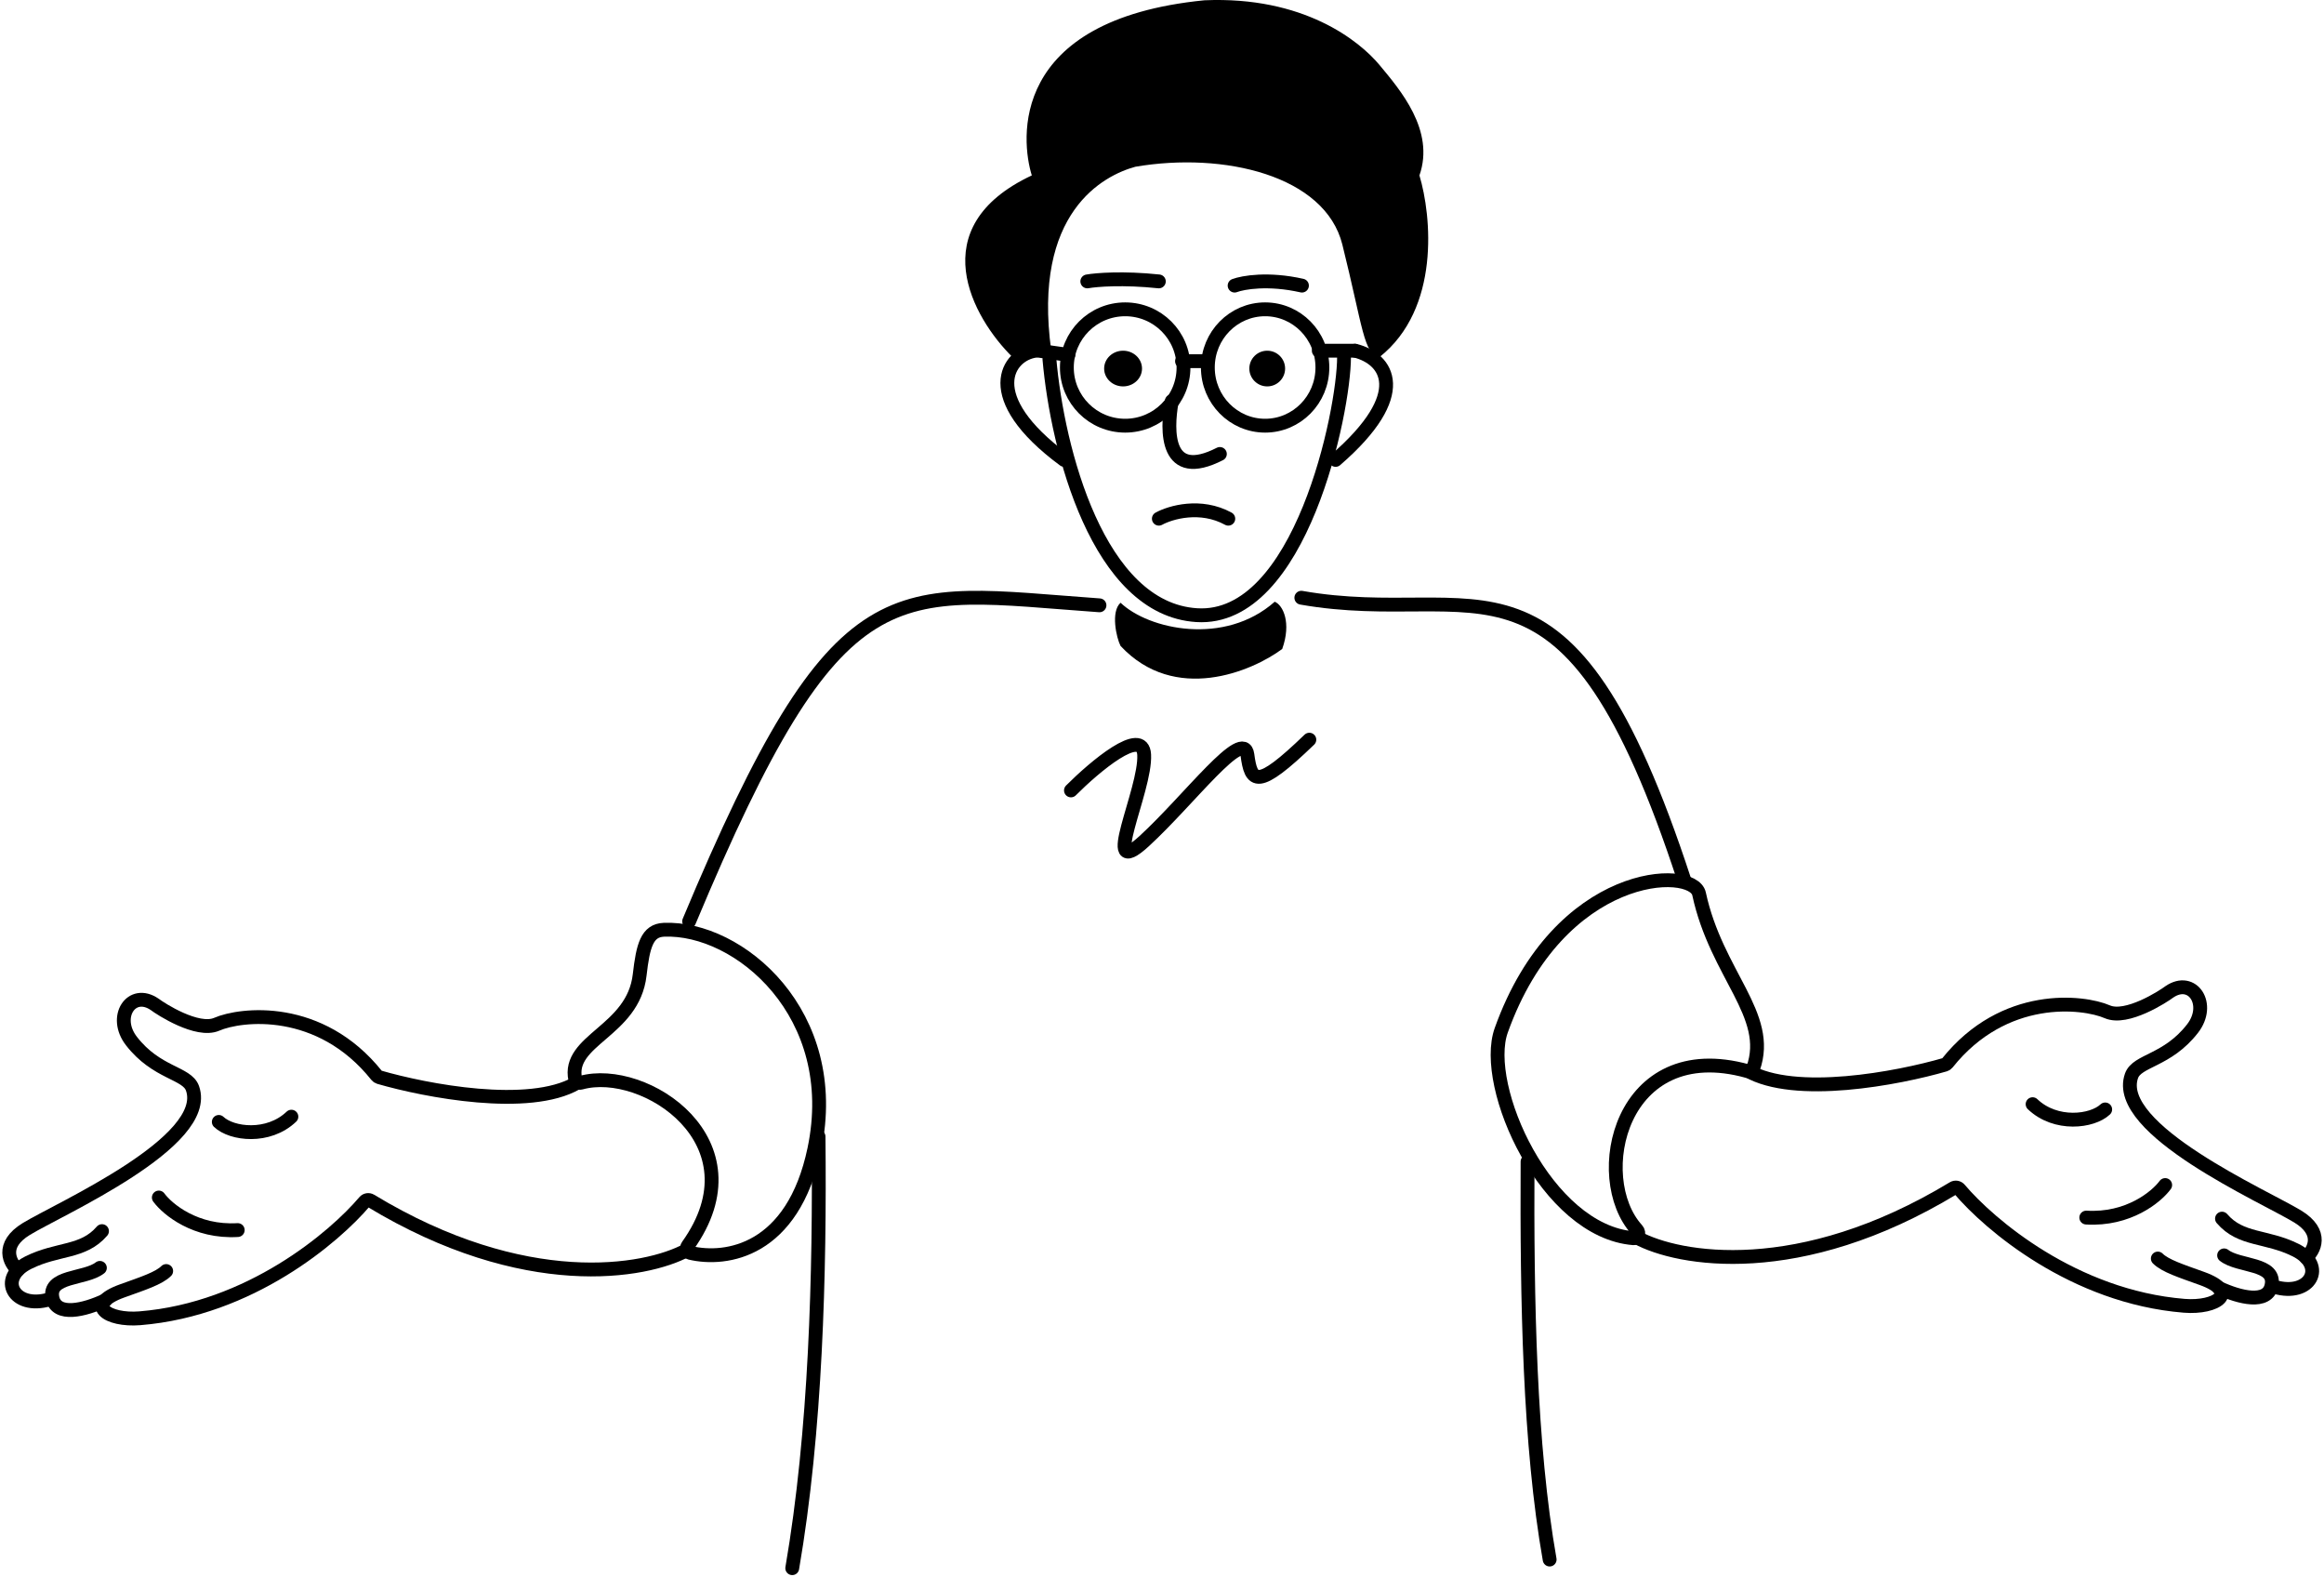 <svg width="504" height="342" viewBox="0 0 504 342" fill="none" xmlns="http://www.w3.org/2000/svg">
<path d="M232.255 171.372C237.411 166.21 247.805 157.436 248.131 163.63C248.538 171.372 238.361 191.337 248.131 182.373C257.901 173.409 269.706 157.518 270.52 163.63C271.334 169.742 272.556 171.371 283.954 160.37" stroke="black" stroke-width="3" stroke-linecap="round"/>
<path d="M34.443 259.637C36.345 262.218 42.43 267.241 51.557 266.695" stroke="black" stroke-width="3" stroke-linecap="round"/>
<path d="M148.993 271.021C140.01 275.916 113.794 280.557 80.385 260.329C79.954 260.069 79.39 260.158 79.065 260.542C72.58 268.195 54.252 283.874 30.337 285.818C23.263 286.393 18.243 282.859 26.457 279.899C31.021 278.255 34.444 277.167 36.041 275.574" stroke="black" stroke-width="3" stroke-linecap="round"/>
<path d="M22.805 281.948C18.241 284.073 12.309 285.499 11.396 281.493C10.255 276.484 18.47 277.395 21.664 274.891" stroke="black" stroke-width="3" stroke-linecap="round"/>
<path d="M10.711 281.72C2.953 283.997 -0.647 277.142 6.148 273.752C12.537 270.565 18.014 271.703 22.121 266.923" stroke="black" stroke-width="3" stroke-linecap="round"/>
<path d="M3.866 275.345C2.117 273.828 0.033 269.927 5.692 266.467C12.765 262.141 45.853 247.571 41.745 235.961C40.537 232.546 33.987 232.774 28.51 225.717C24.443 220.475 28.51 214.334 33.531 217.749C34.824 218.736 42.795 223.896 46.993 222.074C52.213 219.81 69.396 217.771 81.705 233.203C81.835 233.366 82.006 233.487 82.206 233.545C92.391 236.502 114.73 240.774 125.033 234.823" stroke="black" stroke-width="3" stroke-linecap="round"/>
<path d="M47.449 243.246C50.264 245.902 58.174 246.889 63.194 242.108" stroke="black" stroke-width="3" stroke-linecap="round"/>
<path d="M469.558 256.93C467.656 259.51 461.571 264.534 452.444 263.987" stroke="black" stroke-width="3" stroke-linecap="round"/>
<path d="M355.008 268.313C363.991 273.209 390.207 277.85 423.616 257.622C424.047 257.361 424.611 257.451 424.936 257.835C431.421 265.487 449.749 281.167 473.664 283.111C480.738 283.686 485.758 280.151 477.544 277.192C472.98 275.547 469.557 274.46 467.96 272.866" stroke="black" stroke-width="3" stroke-linecap="round"/>
<path d="M481.195 279.24C485.758 281.365 491.691 282.792 492.604 278.785C493.745 273.776 485.53 274.687 482.336 272.183" stroke="black" stroke-width="3" stroke-linecap="round"/>
<path d="M493.288 279.013C501.046 281.289 504.646 274.435 497.851 271.045C491.462 267.858 485.986 268.996 481.878 264.215" stroke="black" stroke-width="3" stroke-linecap="round"/>
<path d="M500.134 272.638C501.883 271.12 503.967 267.22 498.308 263.759C491.234 259.434 458.147 244.864 462.255 233.253C463.463 229.839 470.013 230.067 475.49 223.009C479.557 217.767 475.49 211.626 470.469 215.041C469.176 216.028 461.205 221.188 457.006 219.367C451.787 217.103 434.604 215.064 422.295 230.495C422.165 230.658 421.994 230.779 421.794 230.837C411.609 233.795 389.27 238.067 378.967 232.116" stroke="black" stroke-width="3" stroke-linecap="round"/>
<path d="M456.55 240.539C453.736 243.195 445.825 244.182 440.805 239.401" stroke="black" stroke-width="3" stroke-linecap="round"/>
<path d="M227.586 77.873C229.309 97.471 238.125 132.034 259.532 133.374C282.082 134.785 291.478 89.161 291.478 77.403" stroke="black" stroke-width="3" stroke-linecap="round"/>
<path d="M231.693 76.948L225.304 76.037" stroke="black" stroke-width="3" stroke-linecap="round"/>
<path d="M293.899 76.037C300.82 77.773 306.262 85.318 289.652 99.713" stroke="black" stroke-width="3" stroke-linecap="round"/>
<path d="M224.59 76.037C218.558 76.826 212.209 85.981 230.781 99.713" stroke="black" stroke-width="3" stroke-linecap="round"/>
<ellipse cx="243.559" cy="79.907" rx="4.107" ry="3.87" fill="black"/>
<ellipse cx="274.82" cy="79.907" rx="3.879" ry="3.87" fill="black"/>
<path d="M256.663 79.679C256.663 86.643 251.004 92.294 244.016 92.294C237.027 92.294 231.368 86.643 231.368 79.679C231.368 72.716 237.027 67.064 244.016 67.064C251.004 67.064 256.663 72.716 256.663 79.679Z" stroke="black" stroke-width="3"/>
<path d="M286.783 79.679C286.783 86.666 281.203 92.294 274.364 92.294C267.524 92.294 261.944 86.666 261.944 79.679C261.944 72.692 267.524 67.064 274.364 67.064C281.203 67.064 286.783 72.692 286.783 79.679Z" stroke="black" stroke-width="3"/>
<path d="M256.338 78.313H261.814" stroke="black" stroke-width="3" stroke-linecap="round"/>
<path d="M254.123 86.964C252.936 93.528 252.804 104.426 264.553 98.425" stroke="black" stroke-width="3" stroke-linecap="round"/>
<path d="M251.317 112.462C253.827 111.087 260.354 109.163 266.378 112.462" stroke="black" stroke-width="3" stroke-linecap="round"/>
<path d="M286.001 76.037H293.759" stroke="black" stroke-width="3" stroke-linecap="round"/>
<path d="M223.765 38.03C199.819 49.279 210.981 68.966 219.556 77.403C221.052 76.278 225.792 75.997 227.974 75.997C223.858 45.998 239.355 38.03 246.214 36.155C265.39 32.874 287.371 38.03 291.113 53.029C295.583 70.947 295.723 76.934 299.197 77.403C312.4 66.903 310.453 46.779 307.829 38.03C311.253 28.257 303.607 19.437 299.197 14.125C294.788 8.813 282.694 -0.874 261.18 0.063C218.62 4.282 221.426 30.53 223.765 38.03Z" fill="black"/>
<path d="M235.8 61.011C237.739 60.668 243.558 60.187 251.316 61.011" stroke="black" stroke-width="3" stroke-linecap="round"/>
<path d="M267.747 61.922C269.573 61.235 275.049 60.273 282.351 61.922" stroke="black" stroke-width="3" stroke-linecap="round"/>
<path d="M238.442 131.24C193.261 128.053 182.126 121.633 149.449 199.765" stroke="black" stroke-width="3" stroke-linecap="round"/>
<path d="M282.216 129.596C321.008 136.425 339.719 112.749 365.276 190.835" stroke="black" stroke-width="3" stroke-linecap="round"/>
<path d="M176.603 249.165C171.958 271.306 157.492 273.484 149.665 271.63C148.994 271.471 148.763 270.656 149.164 270.095C165.27 247.552 139.76 230.925 126.01 234.738C125.467 234.888 124.877 234.606 124.76 234.055C122.924 225.377 137.316 223.667 138.724 211.375C139.455 205 140.322 201.739 143.972 201.585C160.174 200.902 182.764 219.798 176.603 249.165Z" stroke="black" stroke-width="3" stroke-linecap="round"/>
<path d="M368.47 193.794C372.258 211.355 384.313 220.016 380.206 231.647C380.035 232.131 379.485 232.375 378.99 232.237C351.328 224.563 344.689 255.333 354.991 266.63C355.622 267.322 355.223 268.538 354.289 268.465C335.347 266.983 321.218 235.552 325.571 223.389C338.121 188.331 367.145 187.647 368.47 193.794Z" stroke="black" stroke-width="3" stroke-linecap="round"/>
<path d="M331.276 251.846C331.124 281.973 331.687 313.359 336.068 338.128" stroke="black" stroke-width="3" stroke-linecap="round"/>
<path d="M177.516 246.434C177.82 276.181 176.923 310.314 171.812 340" stroke="black" stroke-width="3" stroke-linecap="round"/>
<path d="M278.071 140.705C280.102 135.019 278.245 131.192 276.443 130.463C265.584 140.087 249.115 136.514 243.014 130.682C240.84 132.606 242.105 138.3 243.014 140.049C254.773 152.647 271.511 145.59 278.071 140.705Z" fill="black"/>
</svg>
